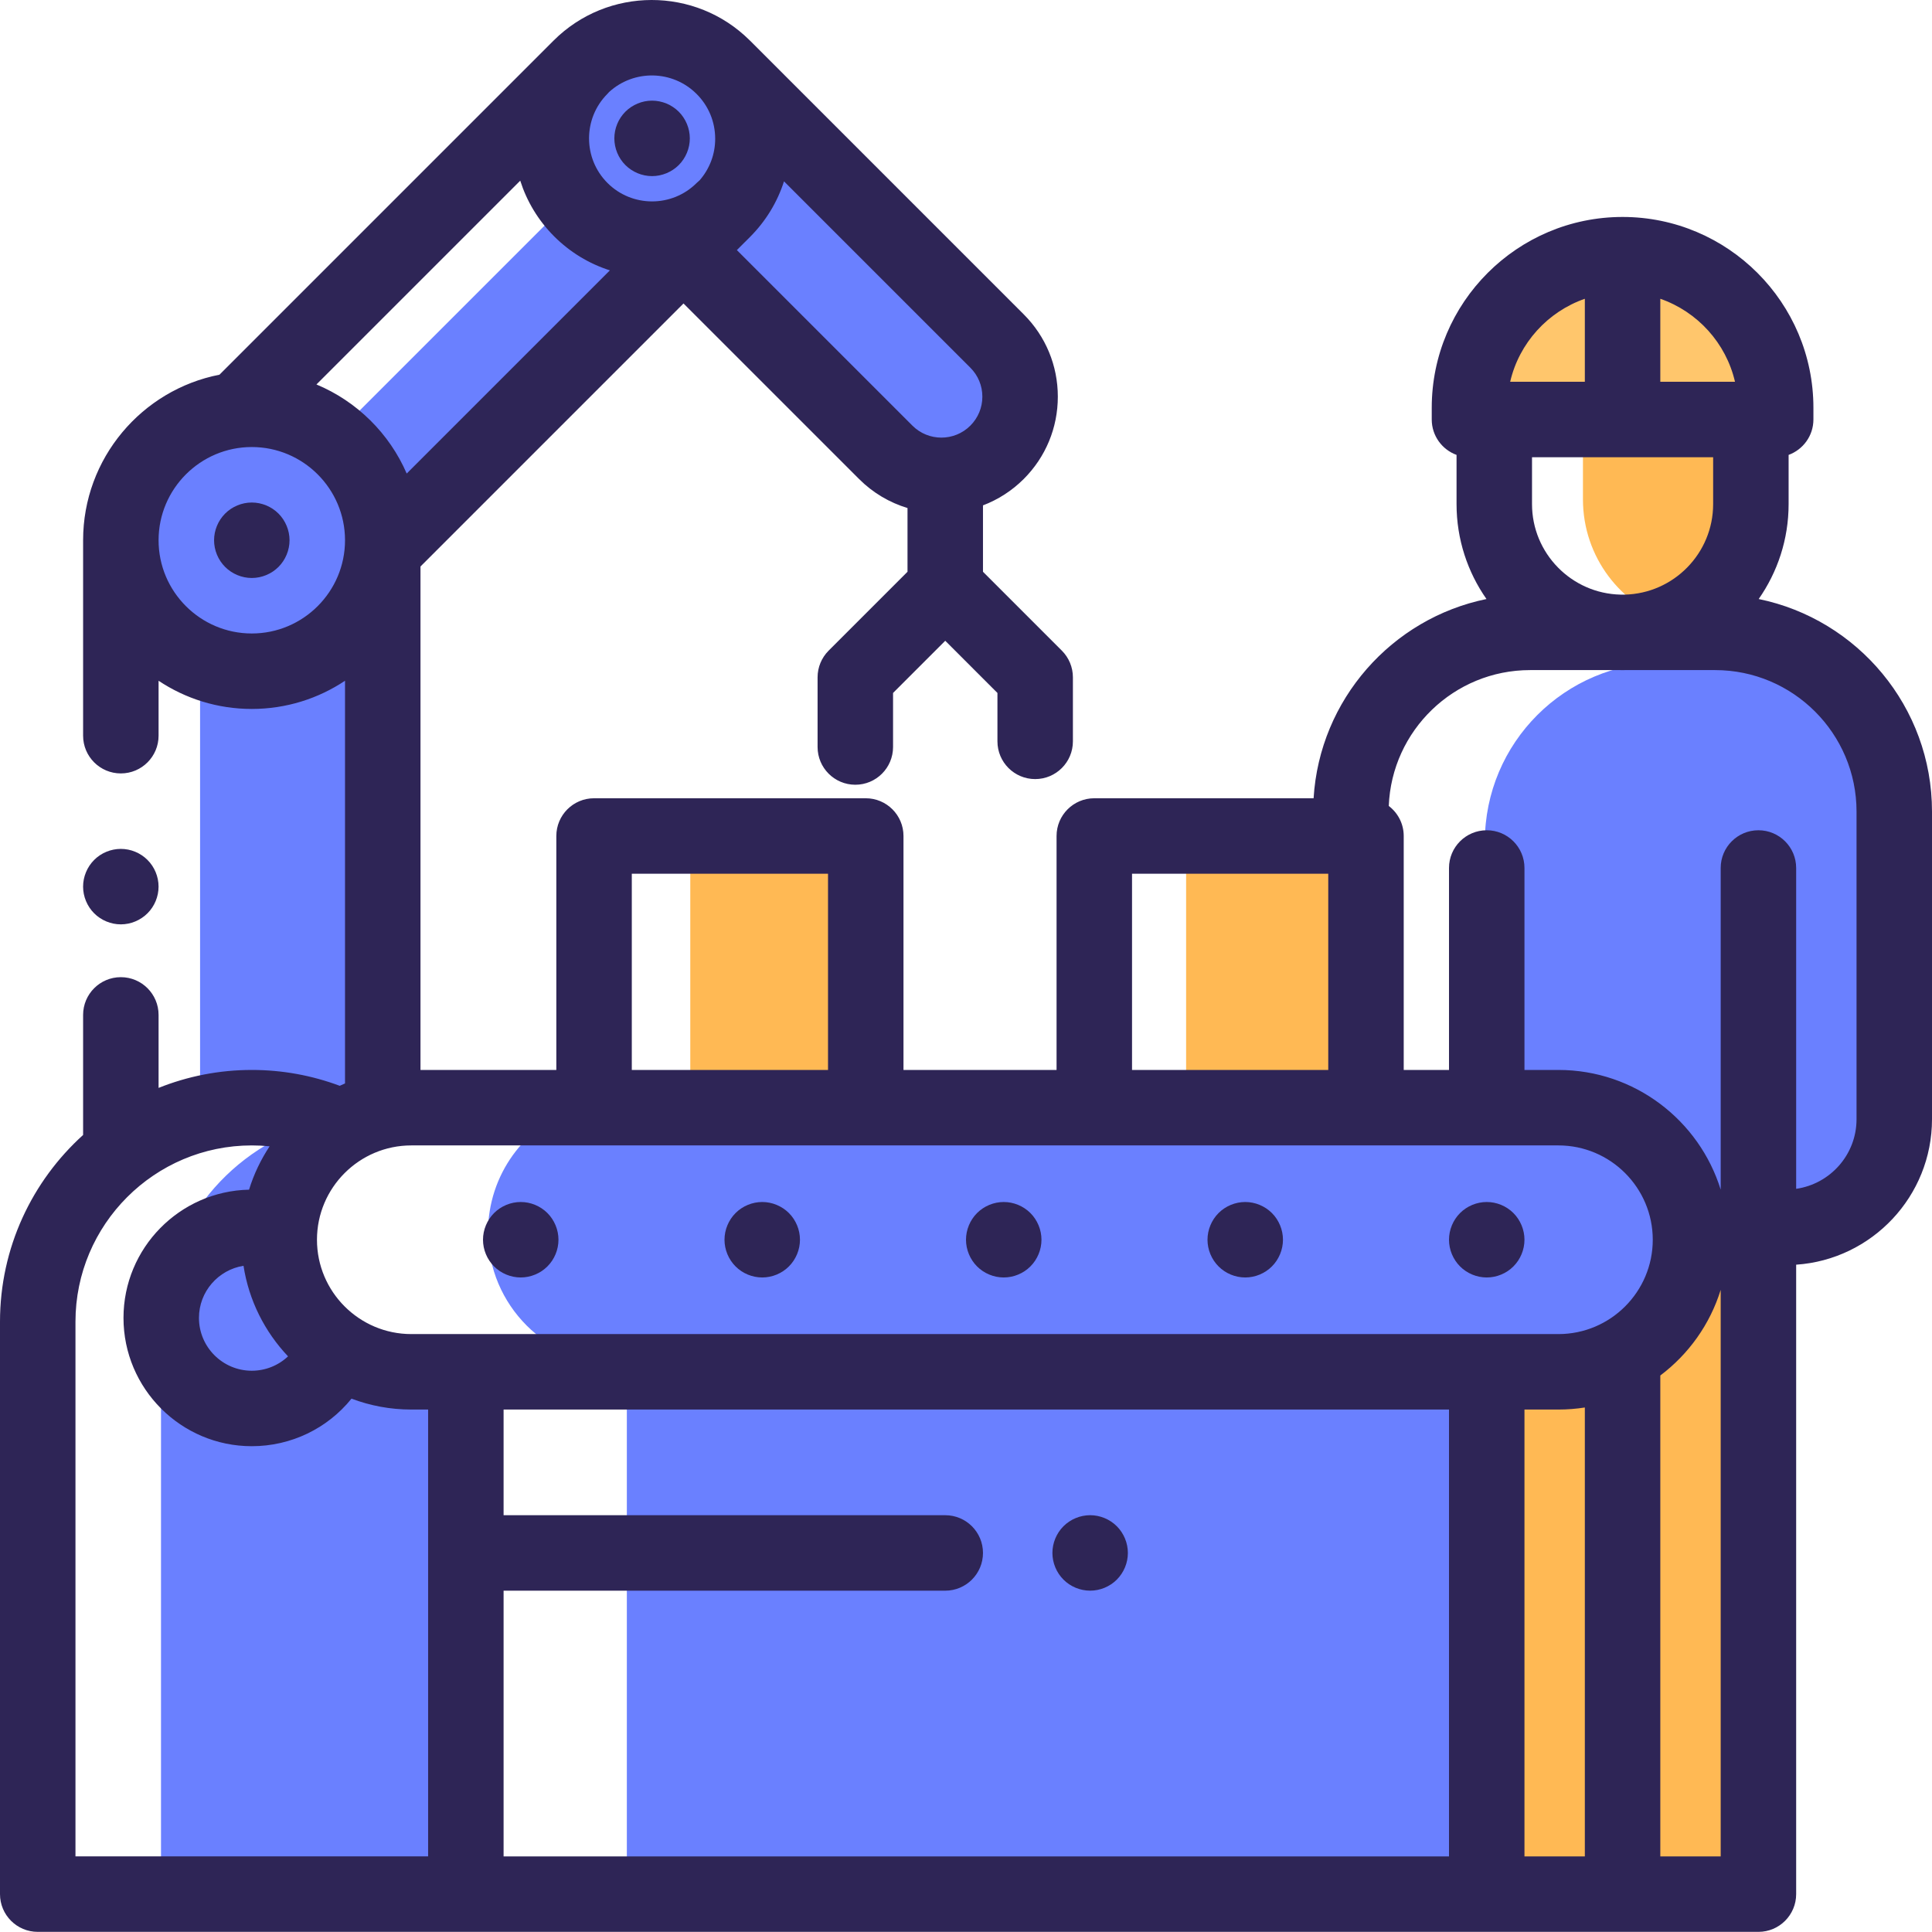 <svg width="385" height="385" viewBox="0 0 385 385" fill="none" xmlns="http://www.w3.org/2000/svg">
<path d="M361.61 132.029H331.597C311.878 132.029 295.894 148.014 295.894 167.732V229.052C295.894 235.156 298.434 240.66 302.511 244.578H355.938C367.837 244.578 377.48 234.935 377.48 223.036V161.717C377.48 149.339 371.18 138.433 361.61 132.029Z" fill="#6A80FF"/>
<path d="M39.871 107.661H76.273V221.373H39.871V107.661Z" fill="#6A80FF"/>
<path d="M88.322 377.454V269.405C88.322 261.265 73.691 280.452 57.651 260.149C52.146 253.182 70.534 227.583 62.28 224.091C44.803 229.422 32.084 245.668 32.084 264.893V377.454H88.322Z" fill="#6A80FF"/>
<path d="M296.27 244.578H350.41V377.454H296.27V244.578Z" fill="#FFB954"/>
<path d="M144.111 13.383L198.686 67.958C204.81 74.082 204.81 84.011 198.686 90.138C192.559 96.262 182.631 96.262 176.506 90.138L136.206 49.838L144.111 13.383Z" fill="#6A80FF"/>
<path d="M129.544 23.933L62.767 90.71L79.196 106.851L144.137 41.909C150.49 35.556 151.709 26.018 147.806 18.434C141.408 17.142 134.506 18.972 129.544 23.933Z" fill="#6A80FF"/>
<path d="M150.026 27.576C150.026 38.67 141.035 47.661 129.941 47.661C118.85 47.661 109.859 38.67 109.859 27.576C109.859 16.484 118.85 7.493 129.941 7.493C141.035 7.493 150.026 16.484 150.026 27.576Z" fill="#6A80FF"/>
<path d="M76.273 107.662C76.273 122.072 64.589 133.757 50.175 133.757C35.765 133.757 24.08 122.072 24.08 107.662C24.08 93.248 35.765 81.564 50.175 81.564C64.589 81.564 76.273 93.248 76.273 107.662Z" fill="#6A80FF"/>
<path d="M62.959 262.626C62.959 272.595 60.145 280.673 50.175 280.673C40.209 280.673 32.128 272.595 32.128 262.626C32.128 252.66 40.209 244.579 50.175 244.579C60.145 244.579 62.959 252.66 62.959 262.626Z" fill="#6A80FF"/>
<path d="M310.557 220.733H114.796C104.577 224.346 97.252 234.089 97.252 245.548C97.252 260.082 109.036 271.866 123.57 271.866H319.33C329.549 268.25 336.875 258.51 336.875 247.052C336.875 232.515 325.09 220.733 310.557 220.733Z" fill="#6A80FF"/>
<path d="M315.444 99.516C315.444 111.004 323.02 120.72 333.444 123.946C342.538 120.027 348.906 110.986 348.906 100.456V83.593H315.444V99.516Z" fill="#FFB954"/>
<path d="M323.34 50.754C306.491 50.754 292.83 64.415 292.83 81.264V83.596H353.85V81.264C353.85 64.415 340.188 50.754 323.34 50.754Z" fill="#FFC66C"/>
<path d="M137.557 166.593H172.523V220.733H137.557V166.593Z" fill="#FFB954"/>
<path d="M236.363 166.593H272.207V220.733H236.363V166.593Z" fill="#FFB954"/>
<path d="M124.915 275.373H296.27V377.451H124.915V275.373Z" fill="#6A80FF"/>
<path d="M350.463 119.372C354.214 114.006 356.426 107.485 356.426 100.456V90.651C359.307 89.597 361.369 86.838 361.369 83.593V81.263C361.369 60.294 344.309 43.234 323.34 43.234C302.37 43.234 285.31 60.294 285.31 81.263V83.593C285.31 86.838 287.372 89.597 290.254 90.651V100.456C290.254 107.485 292.463 114.006 296.217 119.372C277.371 123.232 262.963 139.396 261.768 159.073H218.066C213.913 159.073 210.547 162.439 210.547 166.593V213.214H180.043V166.593C180.043 162.439 176.674 159.073 172.523 159.073H118.383C114.229 159.073 110.863 162.439 110.863 166.593V213.214H83.793V112.887L136.206 60.473L171.19 95.454C173.977 98.244 177.308 100.171 180.845 101.24V113.938L165.127 129.656C163.717 131.066 162.924 132.978 162.924 134.972V148.86C162.924 153.01 166.293 156.38 170.444 156.38C174.597 156.38 177.963 153.01 177.963 148.86V138.089L188.364 127.688L198.765 138.089V147.732C198.765 151.885 202.134 155.252 206.285 155.252C210.438 155.252 213.804 151.885 213.804 147.732V134.972C213.804 132.978 213.011 131.066 211.601 129.656L195.884 113.938V100.709C198.845 99.581 201.62 97.833 204.003 95.454C208.385 91.071 210.799 85.243 210.799 79.046C210.799 72.848 208.385 67.023 204.003 62.641L149.43 8.066C149.415 8.054 149.401 8.042 149.389 8.03C138.594 -2.697 121.085 -2.676 110.314 8.089L43.734 74.669C28.272 77.686 16.561 91.327 16.561 107.661V146.604C16.561 150.755 19.93 154.124 24.08 154.124C28.233 154.124 31.6 150.755 31.6 146.604V135.657C36.925 139.205 43.314 141.276 50.175 141.276C57.04 141.276 63.428 139.205 68.754 135.657V215.901C68.398 216.051 68.052 216.213 67.702 216.374C62.101 214.286 56.214 213.214 50.175 213.214C43.613 213.214 37.348 214.491 31.6 216.791V202.246C31.6 198.095 28.233 194.726 24.08 194.726C19.927 194.726 16.561 198.095 16.561 202.246V226.17C6.397 235.361 0 248.641 0 263.389V377.454C0 381.604 3.366 384.973 7.52 384.973H350.41C354.561 384.973 357.93 381.604 357.93 377.454V252.021C373.027 250.996 385 238.392 385 223.036V161.717C385 140.859 370.149 123.402 350.463 119.372ZM322.935 118.494C313.171 118.277 305.293 110.272 305.293 100.456V91.112H341.387V100.456C341.387 110.272 333.509 118.277 323.745 118.494H322.935ZM345.74 76.073H330.859V59.539C338.256 62.109 343.951 68.351 345.74 76.073ZM315.82 59.539V76.073H300.94C302.729 68.351 308.424 62.109 315.82 59.539ZM310.557 228.253C320.922 228.253 329.355 236.686 329.355 247.052C329.355 257.417 320.922 265.85 310.557 265.85H81.963C71.597 265.85 63.164 257.417 63.164 247.052C63.164 236.686 71.597 228.253 81.963 228.253H310.557ZM303.789 280.889H310.557C312.348 280.889 314.105 280.746 315.82 280.478V369.934H303.789V280.889ZM48.525 252.242C49.594 259.174 52.784 265.413 57.398 270.286C55.477 272.101 52.913 273.153 50.175 273.153C44.371 273.153 39.648 268.432 39.648 262.625C39.648 257.385 43.502 253.038 48.525 252.242ZM225.586 174.112H264.688V213.214H225.586V174.112ZM125.902 174.112H165.004V213.214H125.902V174.112ZM110.423 47.097C113.589 50.26 117.387 52.557 121.534 53.876L81.046 94.364C77.586 86.366 71.112 79.968 63.058 76.614L103.67 36.005C104.962 40.062 107.209 43.88 110.423 47.097ZM195.76 79.046C195.76 81.225 194.909 83.275 193.367 84.818C190.185 88.002 185.004 88.002 181.823 84.818L146.839 49.837L149.454 47.226C152.611 44.065 154.905 40.273 156.233 36.138L193.367 73.274C194.909 74.816 195.76 76.866 195.76 79.046ZM138.818 18.725C141.206 21.11 142.519 24.282 142.519 27.657C142.519 30.733 141.417 33.632 139.42 35.929C139.217 36.093 139.017 36.27 138.826 36.461C133.927 41.36 125.955 41.36 121.056 36.461C116.159 31.561 116.159 23.592 121.056 18.693C121.17 18.578 121.273 18.458 121.379 18.337C126.331 13.817 134.03 13.934 138.818 18.725ZM50.175 126.237C39.933 126.237 31.6 117.904 31.6 107.661C31.6 97.416 39.933 89.083 50.175 89.083C60.421 89.083 68.754 97.416 68.754 107.661C68.754 117.904 60.421 126.237 50.175 126.237ZM15.039 263.389C15.039 244.014 30.801 228.253 50.175 228.253C51.371 228.253 52.554 228.314 53.727 228.432C51.976 231.078 50.584 233.98 49.629 237.073C35.782 237.367 24.609 248.711 24.609 262.625C24.609 276.724 36.079 288.192 50.175 288.192C58.006 288.192 65.25 284.655 70.046 278.716C73.756 280.117 77.771 280.889 81.963 280.889H85.314V369.931H15.039V263.389ZM288.75 369.934H100.353V316.983H188.364C192.518 316.983 195.884 313.614 195.884 309.464C195.884 305.31 192.518 301.944 188.364 301.944H100.353V280.889H288.75V369.934ZM330.859 369.934V274.104C336.49 269.866 340.761 263.918 342.891 257.035V369.934H330.859ZM369.961 223.036C369.961 230.091 364.718 235.931 357.93 236.903V172.969C357.93 168.816 354.564 165.45 350.41 165.45C346.257 165.45 342.891 168.816 342.891 172.969V219.652V219.667V237.068C338.62 223.268 325.74 213.214 310.557 213.214H303.789V172.969C303.789 168.816 300.423 165.45 296.27 165.45C292.116 165.45 288.75 168.816 288.75 172.969V213.214H279.727V166.593C279.727 164.149 278.555 161.981 276.748 160.609C277.333 145.579 289.734 133.533 304.905 133.533H322.935C323.07 133.533 323.205 133.542 323.34 133.542C323.478 133.542 323.61 133.536 323.745 133.533H341.777C357.319 133.533 369.961 146.175 369.961 161.717V223.036Z" fill="#2E2556"/>
<path d="M24.077 184.202C26.054 184.202 27.996 183.397 29.394 181.996C30.801 180.598 31.597 178.659 31.597 176.683C31.597 174.703 30.801 172.764 29.394 171.366C27.996 169.965 26.063 169.163 24.077 169.163C22.1 169.163 20.159 169.965 18.761 171.366C17.363 172.764 16.558 174.703 16.558 176.683C16.558 178.659 17.363 180.598 18.761 181.996C20.159 183.397 22.1 184.202 24.077 184.202Z" fill="#2E2556"/>
<path d="M50.178 100.139C48.193 100.139 46.26 100.943 44.862 102.342C43.464 103.743 42.659 105.681 42.659 107.658C42.659 109.644 43.464 111.577 44.862 112.975C46.26 114.373 48.193 115.178 50.178 115.178C52.155 115.178 54.094 114.373 55.495 112.975C56.893 111.577 57.698 109.638 57.698 107.658C57.698 105.681 56.893 103.743 55.495 102.342C54.094 100.943 52.155 100.139 50.178 100.139Z" fill="#2E2556"/>
<path d="M124.622 32.892C126.026 34.29 127.958 35.095 129.938 35.095C131.921 35.095 133.854 34.29 135.261 32.892C136.659 31.494 137.464 29.555 137.464 27.575C137.464 25.598 136.659 23.66 135.261 22.259C133.854 20.863 131.921 20.056 129.938 20.056C127.958 20.056 126.026 20.86 124.622 22.259C123.223 23.66 122.424 25.598 122.424 27.575C122.424 29.555 123.223 31.494 124.622 32.892Z" fill="#2E2556"/>
<path d="M151.895 239.529C149.918 239.529 147.976 240.334 146.578 241.732C145.18 243.133 144.375 245.072 144.375 247.049C144.375 249.026 145.18 250.967 146.578 252.365C147.976 253.769 149.918 254.568 151.895 254.568C153.871 254.568 155.813 253.769 157.211 252.365C158.609 250.967 159.414 249.026 159.414 247.049C159.414 245.072 158.609 243.13 157.211 241.732C155.813 240.334 153.871 239.529 151.895 239.529Z" fill="#2E2556"/>
<path d="M103.77 239.529C101.793 239.529 99.851 240.334 98.453 241.732C97.055 243.133 96.25 245.072 96.25 247.049C96.25 249.034 97.055 250.967 98.453 252.365C99.851 253.764 101.784 254.568 103.77 254.568C105.746 254.568 107.688 253.764 109.086 252.365C110.484 250.967 111.289 249.034 111.289 247.049C111.289 245.072 110.484 243.13 109.086 241.732C107.688 240.334 105.746 239.529 103.77 239.529Z" fill="#2E2556"/>
<path d="M296.27 254.568C298.246 254.568 300.188 253.769 301.586 252.365C302.984 250.967 303.789 249.034 303.789 247.049C303.789 245.072 302.984 243.13 301.586 241.732C300.188 240.334 298.246 239.529 296.27 239.529C294.293 239.529 292.351 240.334 290.953 241.732C289.555 243.133 288.75 245.072 288.75 247.049C288.75 249.034 289.555 250.967 290.953 252.365C292.351 253.772 294.293 254.568 296.27 254.568Z" fill="#2E2556"/>
<path d="M200.02 239.529C198.043 239.529 196.101 240.334 194.703 241.732C193.305 243.133 192.5 245.072 192.5 247.049C192.5 249.026 193.305 250.967 194.703 252.365C196.101 253.769 198.043 254.568 200.02 254.568C201.996 254.568 203.938 253.769 205.336 252.365C206.734 250.967 207.539 249.034 207.539 247.049C207.539 245.072 206.734 243.13 205.336 241.732C203.938 240.334 201.996 239.529 200.02 239.529Z" fill="#2E2556"/>
<path d="M248.145 239.529C246.168 239.529 244.226 240.334 242.828 241.732C241.43 243.133 240.625 245.072 240.625 247.049C240.625 249.026 241.43 250.967 242.828 252.365C244.226 253.769 246.168 254.568 248.145 254.568C250.121 254.568 252.063 253.769 253.461 252.365C254.859 250.967 255.664 249.026 255.664 247.049C255.664 245.072 254.859 243.13 253.461 241.732C252.063 240.334 250.121 239.529 248.145 239.529Z" fill="#2E2556"/>
<path d="M217.238 316.98C219.218 316.98 221.156 316.182 222.555 314.777C223.953 313.379 224.758 311.447 224.758 309.461C224.758 307.484 223.953 305.543 222.555 304.144C221.156 302.746 219.224 301.941 217.238 301.941C215.261 301.941 213.32 302.746 211.922 304.144C210.523 305.543 209.719 307.484 209.719 309.461C209.719 311.447 210.523 313.379 211.922 314.777C213.32 316.184 215.261 316.98 217.238 316.98Z" fill="#2E2556"/>
</svg>
